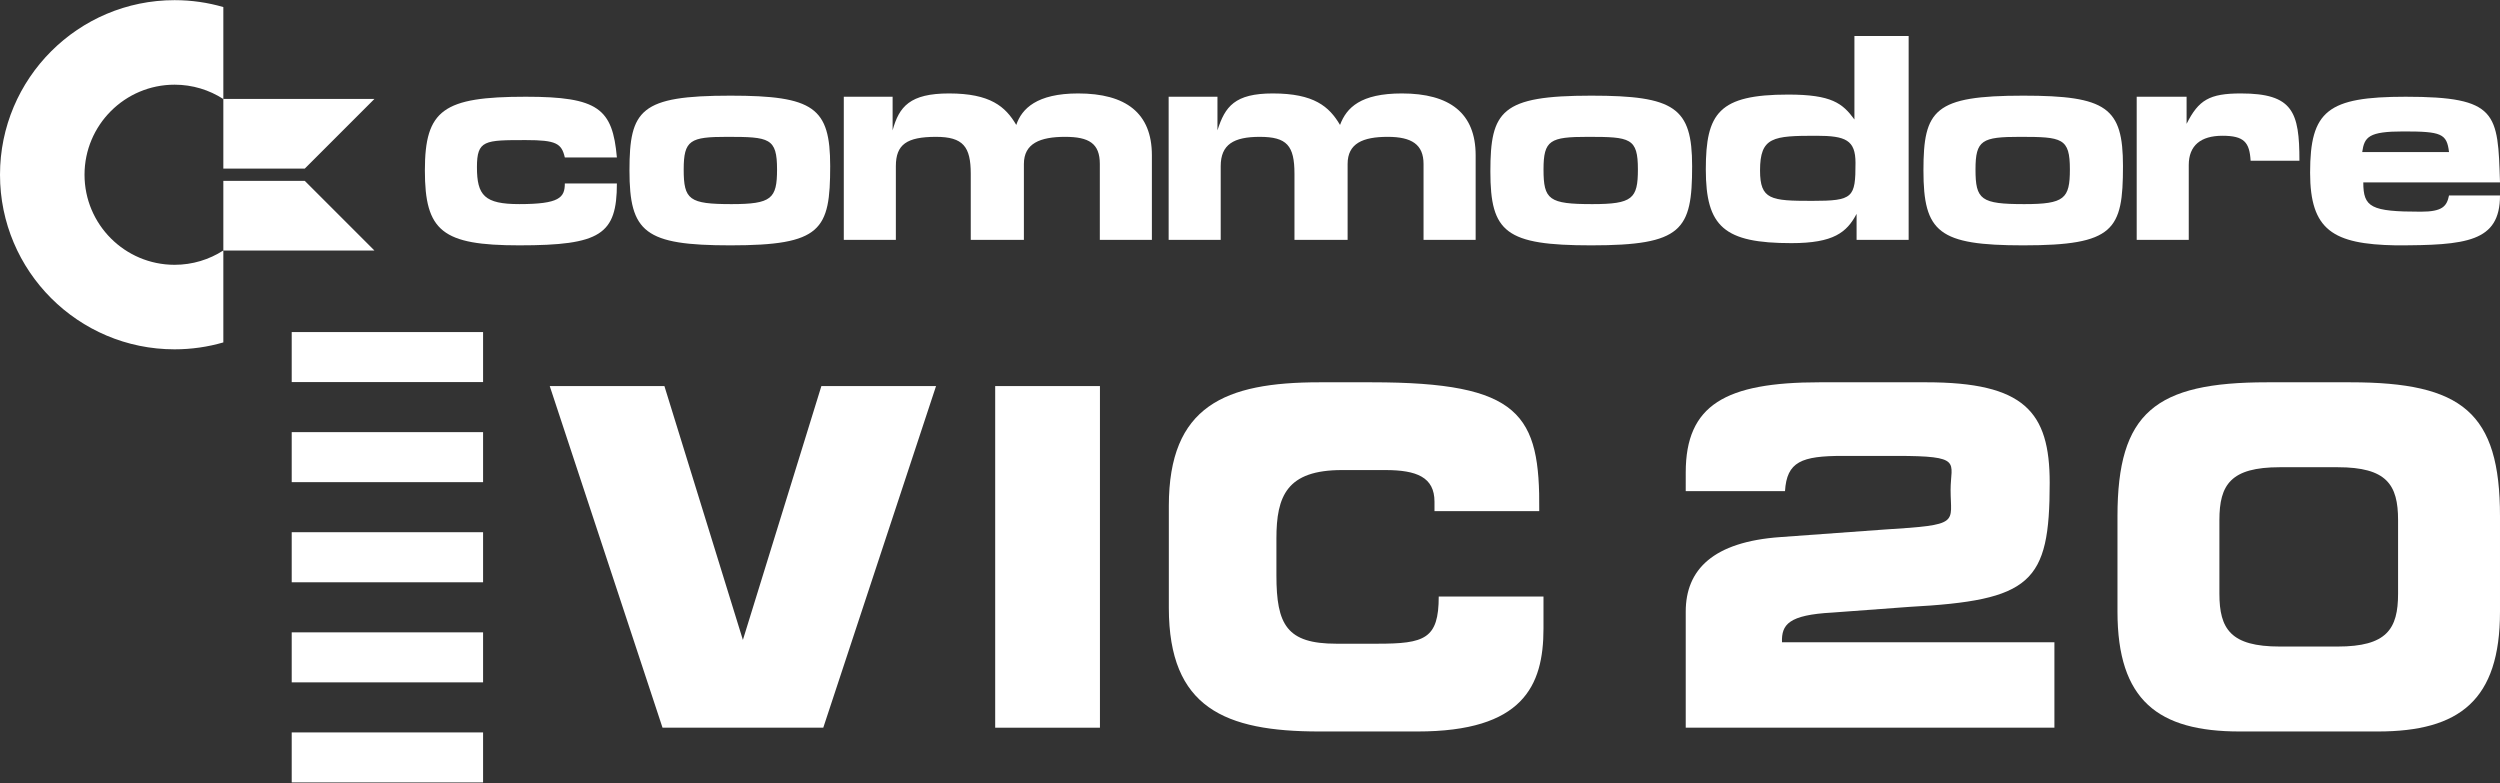<svg clip-rule="evenodd" fill-rule="evenodd" stroke-linejoin="round" stroke-miterlimit="2" viewBox="0 0 600 188" xmlns="http://www.w3.org/2000/svg"><rect x="0" y="0" width="600" height="188" fill="#333333" stroke="none"/><g fill="#fff"><path d="m53.601 82.18c-3.712 1.079-7.639 1.658-11.7 1.658-23.126 0-41.901-18.776-41.901-41.902 0-23.125 18.775-41.901 41.901-41.901 4.061 0 7.988.579 11.7 1.658v22.07c-3.372-2.177-7.389-3.441-11.7-3.441-11.929 0-21.615 9.685-21.615 21.614 0 11.93 9.686 21.615 21.615 21.615 4.311 0 8.328-1.264 11.7-3.441z"/><path d="m73.145 43.411h-19.544v16.713h36.256zm0-2.949 16.712-16.713h-36.256v16.713z"/><path d="m135.558 37.791h12.495c-1.039-11.715-4.429-14.573-21.86-14.573-19.793 0-24.222 3.118-24.222 17.691 0 14.585 4.169 17.975 22.651 17.975 19.522 0 23.431-2.61 23.431-14.845h-12.495c0 3.389-1.299 4.948-10.936 4.948-8.337 0-10.156-2.079-10.156-8.857 0-6.508 1.819-6.508 11.727-6.508 7.287 0 8.586.792 9.365 4.169z"/><path d="m292.191 23.218h-11.715v34.355h12.494v-17.703c0-5.197 3.118-7.027 9.366-7.027 6.519 0 8.337 2.09 8.337 8.857v15.873h12.755v-18.223c0-4.936 3.649-6.507 9.637-6.507 5.728 0 8.586 1.83 8.586 6.507v18.223h12.506v-20.301c0-10.145-6.247-14.845-17.703-14.845-9.896 0-13.286 3.389-14.845 7.558-2.61-4.429-6.247-7.558-16.144-7.558-9.117 0-11.455 3.129-13.274 8.857z"/><path d="m214.227 23.218h-11.716v34.355h12.495v-17.703c0-5.197 2.61-7.027 9.637-7.027 6.507 0 8.338 2.35 8.338 8.857v15.873h12.754v-18.223c0-4.936 3.898-6.507 9.885-6.507 5.728 0 8.338 1.571 8.338 6.507v18.223h12.495v-20.301c0-10.145-6.248-14.845-17.703-14.845-9.897 0-13.534 3.649-14.845 7.558-2.598-4.429-6.248-7.558-16.144-7.558-9.365 0-11.975 3.129-13.534 8.857z"/><path d="m524.782 23.218h-11.975v34.355h12.495v-17.963c0-4.677 2.869-7.027 8.078-7.027 5.208 0 6.507 1.559 6.767 5.988h11.715c0-11.716-1.559-16.144-14.054-16.144-7.546 0-10.156 1.57-13.026 7.298z"/><path d="m199.245 39.87c0-14.054-3.909-16.912-23.95-16.912-21.612 0-24.222 3.378-24.222 17.951 0 14.845 3.649 17.975 24.222 17.975 21.872 0 23.95-3.65 23.95-19.014zm-35.158.791c0-7.039 1.571-7.818 10.417-7.818 10.156 0 11.987.26 11.987 7.818 0 7.027-1.311 8.326-10.936 8.326-10.157 0-11.468-1.039-11.468-8.326z"/><path d="m406.11 39.87c0-14.054-4.157-16.912-24.21-16.912-21.612 0-24.21 3.638-24.21 18.211 0 14.585 3.637 17.715 24.21 17.715 21.872 0 24.21-3.65 24.21-19.014zm-35.665.791c0-7.039 1.57-7.818 10.676-7.818 10.156 0 11.975.26 11.975 7.818 0 7.027-1.299 8.326-10.936 8.326-10.416 0-11.715-1.039-11.715-8.326z"/><path d="m509.515 39.87c0-14.054-3.897-16.912-23.938-16.912-21.352 0-23.951 3.378-23.951 17.951 0 14.845 3.638 17.975 23.951 17.975 21.86 0 23.938-3.65 23.938-19.014zm-35.394.791c0-7.039 1.559-7.818 10.676-7.818 10.145 0 11.975.26 11.975 7.818 0 7.027-1.31 8.326-10.935 8.326-10.417 0-11.716-1.039-11.716-8.326z"/><path d="m445.061 8.633v20.041c-2.858-3.897-5.468-5.976-15.885-5.976-16.663 0-19.781 4.429-19.781 17.963 0 13.794 4.417 17.691 20.561 17.691 10.156 0 13.274-2.598 15.624-7.027v6.248h12.495v-48.94zm-9.118 23.95c7.027 0 9.377 1.039 9.377 6.507 0 8.338-.519 9.118-10.416 9.118-9.885 0-12.495-.26-12.495-7.299 0-8.066 3.13-8.326 13.534-8.326z"/><path d="m580.986 50.806c-11.975 0-13.794-1.04-13.794-7.027h32.808c-.52-16.652-.52-20.561-22.651-20.561-18.754 0-22.923 3.378-22.923 18.222 0 13.794 5.48 17.172 20.573 17.444 16.923 0 25.001-.792 25.001-11.976h-12.235c-.531 2.599-1.571 3.898-6.779 3.898zm-14.054-14.314c.52-3.649 1.559-4.948 9.885-4.948 9.129 0 10.417.519 10.948 4.948z"/><path d="m70.011 79.696h45.928v12.001h-45.928z"/><path d="m70.011 103.713h45.928v12.002h-45.928z"/><path d="m70.011 127.731h45.928v12.017h-45.928z"/><path d="m70.011 151.764h45.928v12.002h-45.928z"/><path d="m70.011 175.782h45.928v12.001h-45.928z"/><g fill-rule="nonzero"><path d="m159.006 174.648h38.579l27.066-81.991h-27.519l-18.836 60.927-18.837-60.927h-27.519z"/><path d="m238.845 92.657h25.141v81.991h-25.141z"/><path d="m280.52 145.883c0 24.008 13.476 29.671 36.126 29.671h23.555c25.254 0 30.237-10.872 30.237-24.688v-7.701h-25.141c0 10.192-3.397 11.325-14.722 11.325h-9.852c-11.891 0-14.383-4.53-14.383-16.421v-8.833c0-10.193 2.492-16.421 15.741-16.421h10.419c7.475 0 11.778 1.699 11.778 7.587v2.265h25.141c.226-23.215-4.417-30.916-40.203-30.916h-12.57c-22.65 0-36.126 5.662-36.126 29.671z"/><path d="m404.574 117.872h23.827c.431-7.076 3.956-8.455 13.884-8.455h12.872c16.081 0 12.986 1.473 12.986 8.154 0 8.041 2.529 8.381-15.817 9.513l-24.99 1.812c-16.194 1.132-22.762 7.814-22.762 17.893v27.859h88.483v-20.498h-65.381c-.144-4.274 1.585-6.568 12.117-7.135l18.384-1.359c29.331-1.585 33.748-5.662 33.748-29.783 0-17.101-6.116-24.122-29.671-24.122h-25.518c-22.65 0-32.162 5.436-32.162 21.63z"/><path d="m532.656 124.819c0-8.493 2.718-12.684 14.495-12.684h13.892c11.778 0 14.496 4.191 14.496 12.684v17.667c0 8.493-2.718 12.683-14.496 12.683h-13.892c-11.777 0-14.495-4.19-14.495-12.683zm-24.461 21.97c0 21.29 9.739 28.765 29.33 28.765h33.144c19.592 0 29.331-7.475 29.331-28.765v-22.876c0-24.914-9.06-32.162-35.899-32.162h-20.007c-26.84 0-35.899 7.248-35.899 32.162z"/></g></g></svg>